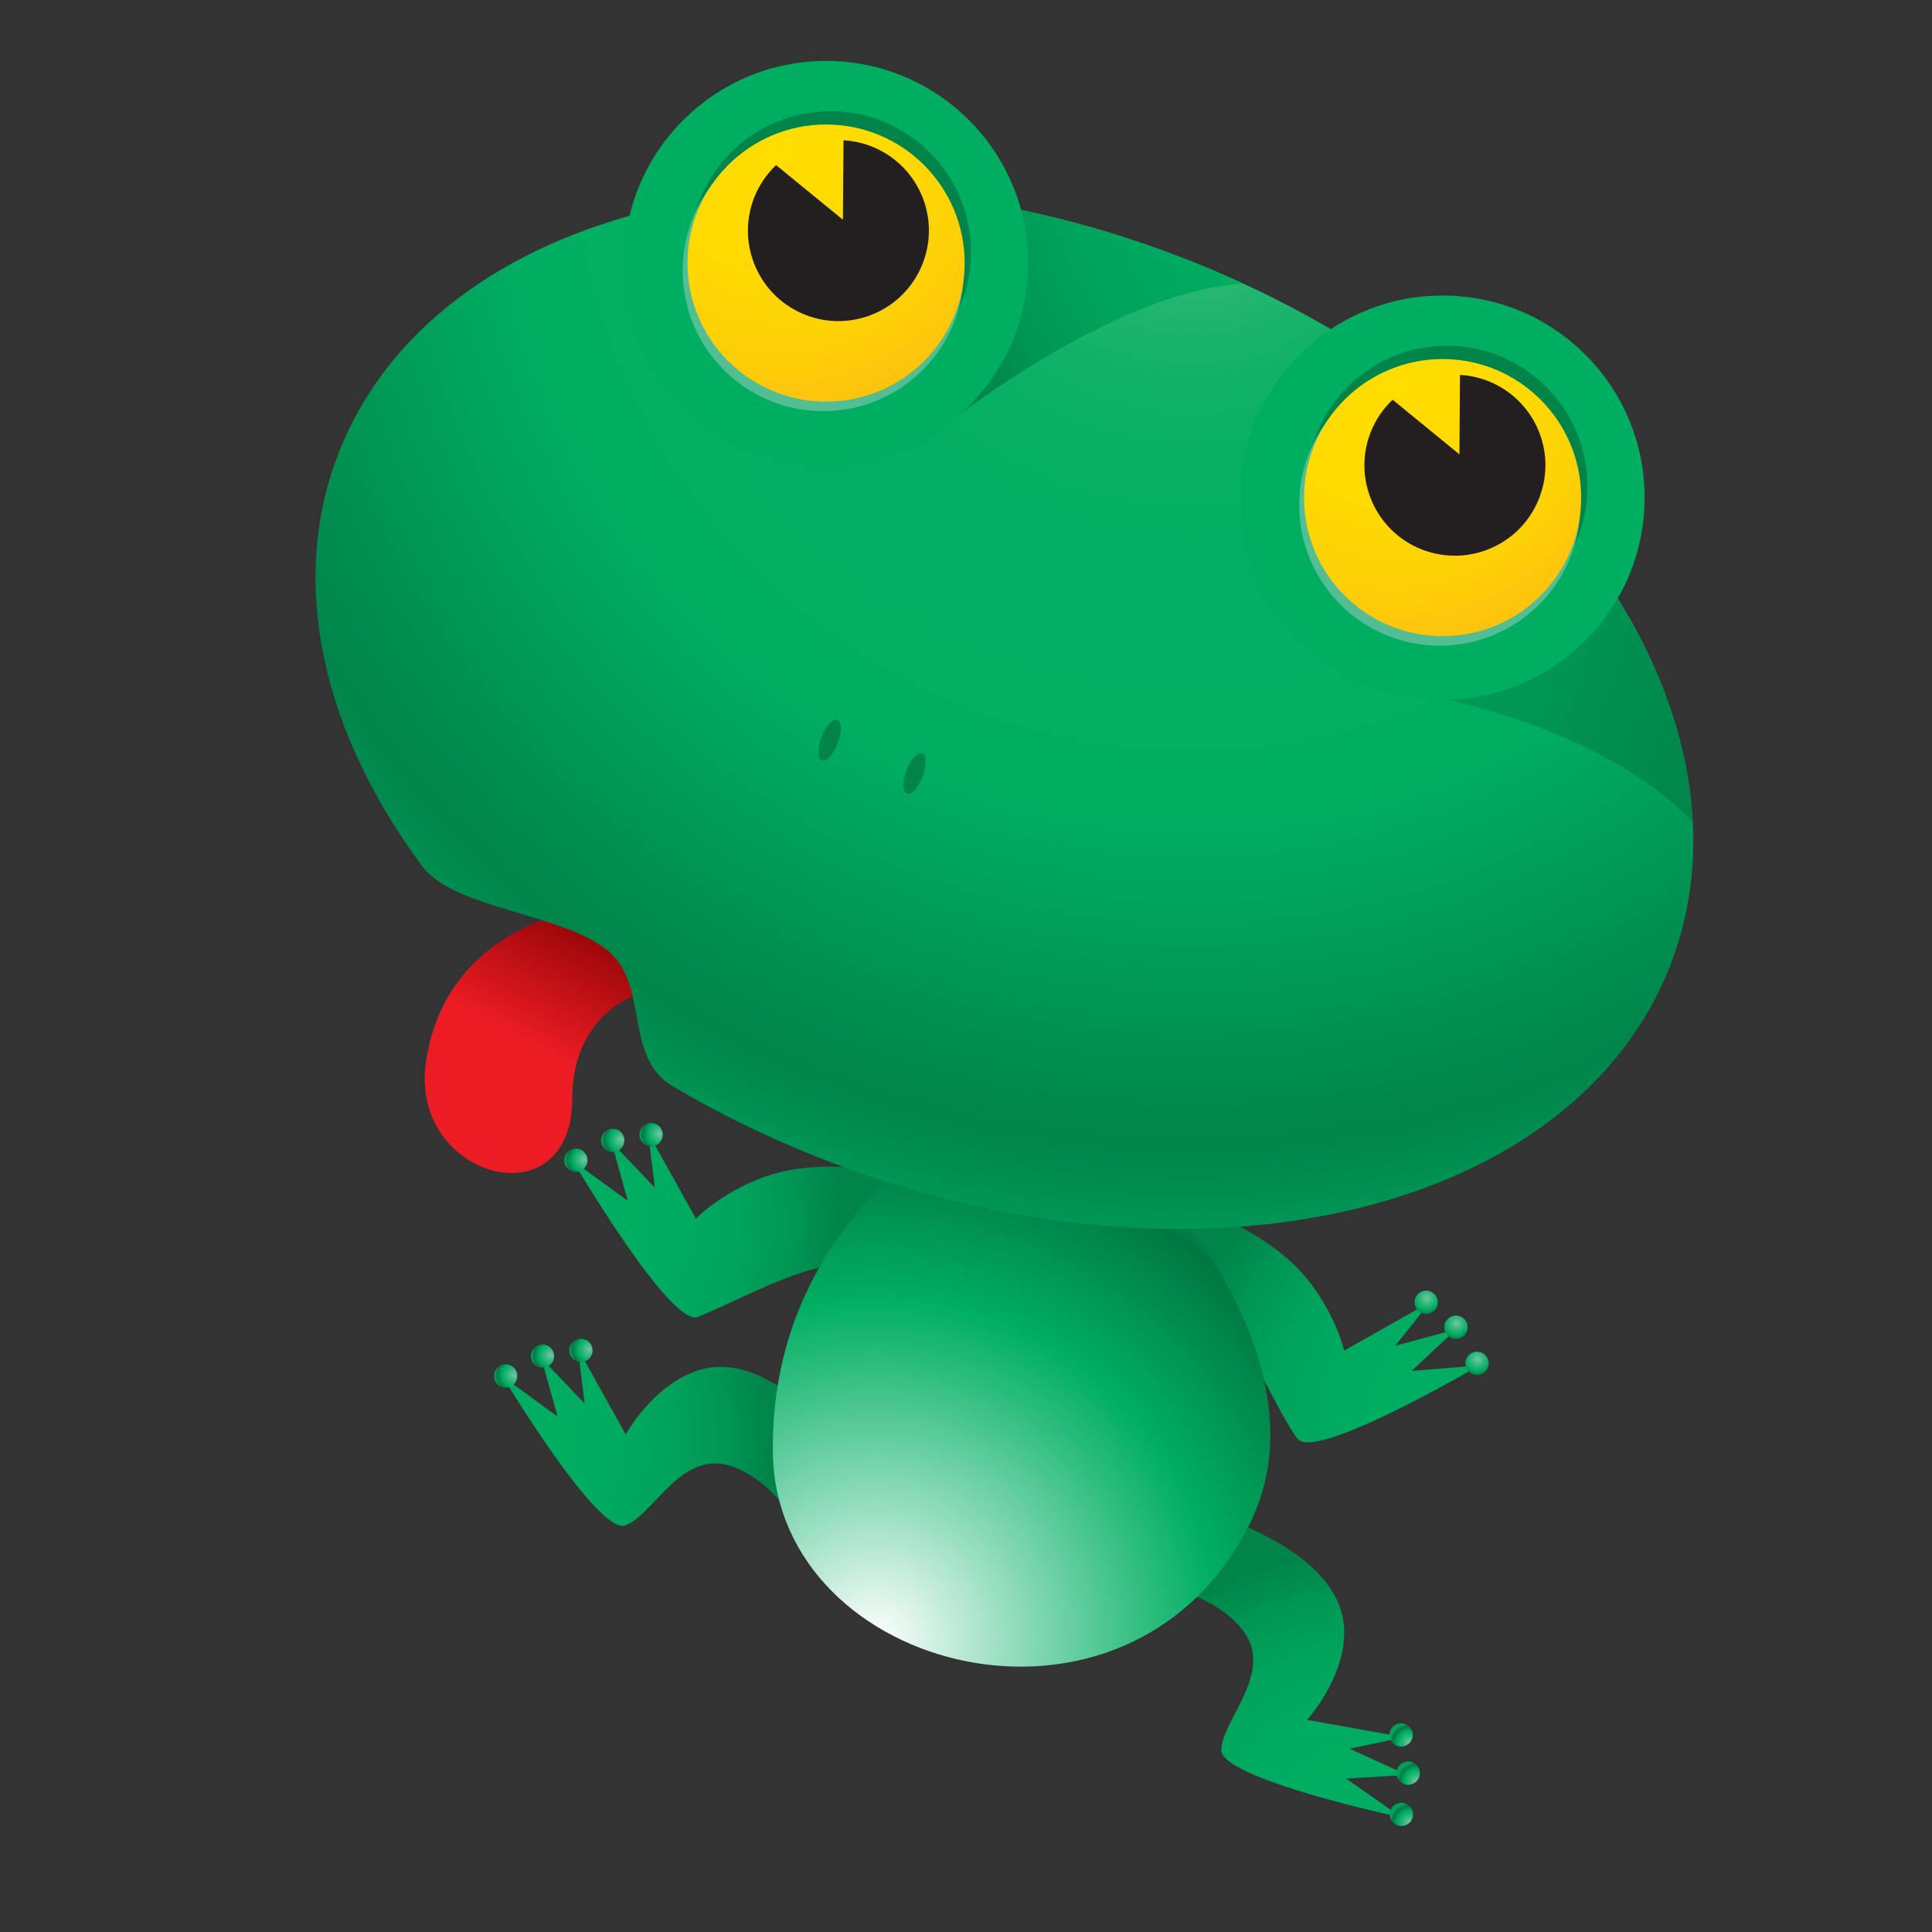 <?xml version="1.0" encoding="utf-8"?>
<!-- Generator: Adobe Illustrator 14.0.0, SVG Export Plug-In . SVG Version: 6.00 Build 43363)  -->
<!DOCTYPE svg PUBLIC "-//W3C//DTD SVG 1.1//EN" "http://www.w3.org/Graphics/SVG/1.1/DTD/svg11.dtd">
<svg version="1.1" id="图层_1" xmlns="http://www.w3.org/2000/svg" xmlns:xlink="http://www.w3.org/1999/xlink" x="0px" y="0px"
	 width="50px" height="50px" viewBox="0 0 50 50" enable-background="new 0 0 50 50" xml:space="preserve">
<rect x="0" y="0" width="50" height="50" fill="#333333" stroke="none"/>
<g>
	
		<radialGradient id="SVGID_1_" cx="280.576" cy="325.207" r="9.2" gradientTransform="matrix(-0.434 -0.656 -0.656 0.434 349.613 74.546)" gradientUnits="userSpaceOnUse">
		<stop  offset="0" style="stop-color:#00AE62"/>
		<stop  offset="0.41" style="stop-color:#00AC61"/>
		<stop  offset="0.651" style="stop-color:#00A35C"/>
		<stop  offset="0.848" style="stop-color:#009554"/>
		<stop  offset="1" style="stop-color:#00844A"/>
	</radialGradient>
	<path fill="url(#SVGID_1_)" d="M24.856,30.785c0,0-2.972-1.068-5.046-0.338c-1.14,0.404-1.799,1.092-1.799,1.092l-1.241-2.229
		l0.179,1.43l-1.125-1.182l0.424,1.52l-1.423-1.037c0,0,2.533,4.32,3.236,4.041c0.747-0.299,1.951-0.943,2.893-1.211
		c1.173-0.336,2.691-0.336,2.691-0.336L24.856,30.785z"/>
	
		<radialGradient id="SVGID_2_" cx="177.398" cy="130.904" r="0.519" gradientTransform="matrix(0.945 0 0 0.945 -150.579 -94.361)" gradientUnits="userSpaceOnUse">
		<stop  offset="0" style="stop-color:#72C5A4"/>
		<stop  offset="0.378" style="stop-color:#28B679"/>
		<stop  offset="0.607" style="stop-color:#00AE62"/>
		<stop  offset="0.893" style="stop-color:#007742"/>
		<stop  offset="1" style="stop-color:#009F5A"/>
	</radialGradient>
	<circle fill="url(#SVGID_2_)" cx="16.851" cy="29.365" r="0.302"/>
	
		<radialGradient id="SVGID_3_" cx="180.039" cy="130.516" r="0.518" gradientTransform="matrix(0.945 0 0 0.945 -154.068 -93.846)" gradientUnits="userSpaceOnUse">
		<stop  offset="0" style="stop-color:#72C5A4"/>
		<stop  offset="0.378" style="stop-color:#28B679"/>
		<stop  offset="0.607" style="stop-color:#00AE62"/>
		<stop  offset="0.893" style="stop-color:#007742"/>
		<stop  offset="1" style="stop-color:#009F5A"/>
	</radialGradient>
	<circle fill="url(#SVGID_3_)" cx="15.857" cy="29.512" r="0.302"/>
	
		<radialGradient id="SVGID_4_" cx="182.571" cy="129.148" r="0.517" gradientTransform="matrix(0.945 0 0 0.945 -157.414 -92.037)" gradientUnits="userSpaceOnUse">
		<stop  offset="0" style="stop-color:#72C5A4"/>
		<stop  offset="0.378" style="stop-color:#28B679"/>
		<stop  offset="0.607" style="stop-color:#00AE62"/>
		<stop  offset="0.893" style="stop-color:#007742"/>
		<stop  offset="1" style="stop-color:#009F5A"/>
	</radialGradient>
	<circle fill="url(#SVGID_4_)" cx="14.903" cy="30.027" r="0.302"/>
	
		<radialGradient id="SVGID_5_" cx="248.973" cy="303.347" r="9.197" gradientTransform="matrix(0.712 -0.334 0.334 0.712 -240.937 -96.244)" gradientUnits="userSpaceOnUse">
		<stop  offset="0" style="stop-color:#00AE62"/>
		<stop  offset="0.41" style="stop-color:#00AC61"/>
		<stop  offset="0.651" style="stop-color:#00A35C"/>
		<stop  offset="0.848" style="stop-color:#009554"/>
		<stop  offset="1" style="stop-color:#00844A"/>
	</radialGradient>
	<path fill="url(#SVGID_5_)" d="M29.336,30.742c0,0,3.094,0.637,4.482,2.344c0.764,0.938,0.967,1.869,0.967,1.869l2.221-1.254
		l-0.897,1.127l1.576-0.424L36.53,35.48l1.753-0.143c0,0-4.253,2.502-4.706,1.895c-0.481-0.645-0.995-1.969-1.659-2.689
		c-0.826-0.896-2.46-1.676-2.46-1.676L29.336,30.742z"/>
	
		<radialGradient id="SVGID_6_" cx="207.513" cy="142.952" r="0.518" gradientTransform="matrix(-0.806 -0.492 -0.492 0.806 274.51 20.477)" gradientUnits="userSpaceOnUse">
		<stop  offset="0" style="stop-color:#72C5A4"/>
		<stop  offset="0.378" style="stop-color:#28B679"/>
		<stop  offset="0.607" style="stop-color:#00AE62"/>
		<stop  offset="0.893" style="stop-color:#007742"/>
		<stop  offset="1" style="stop-color:#009F5A"/>
	</radialGradient>
	<circle fill="url(#SVGID_6_)" cx="36.909" cy="33.704" r="0.302"/>
	
		<radialGradient id="SVGID_7_" cx="210.148" cy="142.559" r="0.52" gradientTransform="matrix(-0.806 -0.492 -0.492 0.806 277.213 22.735)" gradientUnits="userSpaceOnUse">
		<stop  offset="0" style="stop-color:#72C5A4"/>
		<stop  offset="0.378" style="stop-color:#28B679"/>
		<stop  offset="0.607" style="stop-color:#00AE62"/>
		<stop  offset="0.893" style="stop-color:#007742"/>
		<stop  offset="1" style="stop-color:#009F5A"/>
	</radialGradient>
	<circle fill="url(#SVGID_7_)" cx="37.68" cy="34.349" r="0.302"/>
	
		<radialGradient id="SVGID_8_" cx="212.685" cy="141.19" r="0.517" gradientTransform="matrix(-0.806 -0.492 -0.492 0.806 279.127 26.023)" gradientUnits="userSpaceOnUse">
		<stop  offset="0" style="stop-color:#72C5A4"/>
		<stop  offset="0.378" style="stop-color:#28B679"/>
		<stop  offset="0.607" style="stop-color:#00AE62"/>
		<stop  offset="0.893" style="stop-color:#007742"/>
		<stop  offset="1" style="stop-color:#009F5A"/>
	</radialGradient>
	<circle fill="url(#SVGID_8_)" cx="38.226" cy="35.284" r="0.302"/>
	
		<radialGradient id="SVGID_9_" cx="208.578" cy="293.68" r="9.2" gradientTransform="matrix(0.761 0.197 -0.197 0.761 -65.912 -217.171)" gradientUnits="userSpaceOnUse">
		<stop  offset="0" style="stop-color:#00AE62"/>
		<stop  offset="0.41" style="stop-color:#00AC61"/>
		<stop  offset="0.651" style="stop-color:#00A35C"/>
		<stop  offset="0.848" style="stop-color:#009554"/>
		<stop  offset="1" style="stop-color:#00844A"/>
	</radialGradient>
	<path fill="url(#SVGID_9_)" d="M31.136,39.117c0,0,3.672,0.941,3.653,3.143c-0.01,1.209-0.962,2.25-0.962,2.25l2.511,0.449
		l-1.41,0.297l1.483,0.68l-1.575,0.092l1.442,1.01c0,0-4.711-1.002-4.673-1.76c0.04-0.803,1.394-2.006,0.553-3.094
		c-0.746-0.965-2.336-1.211-2.336-1.211L31.136,39.117z"/>
	
		<radialGradient id="SVGID_10_" cx="233.82" cy="166.381" r="0.519" gradientTransform="matrix(-0.307 -0.893 -0.893 0.307 256.833 202.83)" gradientUnits="userSpaceOnUse">
		<stop  offset="0" style="stop-color:#72C5A4"/>
		<stop  offset="0.378" style="stop-color:#28B679"/>
		<stop  offset="0.607" style="stop-color:#00AE62"/>
		<stop  offset="0.893" style="stop-color:#007742"/>
		<stop  offset="1" style="stop-color:#009F5A"/>
	</radialGradient>
	<circle fill="url(#SVGID_10_)" cx="36.26" cy="44.9" r="0.302"/>
	
		<radialGradient id="SVGID_11_" cx="236.464" cy="165.993" r="0.518" gradientTransform="matrix(-0.307 -0.893 -0.893 0.307 257.482 206.299)" gradientUnits="userSpaceOnUse">
		<stop  offset="0" style="stop-color:#72C5A4"/>
		<stop  offset="0.378" style="stop-color:#28B679"/>
		<stop  offset="0.607" style="stop-color:#00AE62"/>
		<stop  offset="0.893" style="stop-color:#007742"/>
		<stop  offset="1" style="stop-color:#009F5A"/>
	</radialGradient>
	<circle fill="url(#SVGID_11_)" cx="36.445" cy="45.889" r="0.302"/>
	
		<radialGradient id="SVGID_12_" cx="238.994" cy="164.62" r="0.518" gradientTransform="matrix(-0.307 -0.893 -0.893 0.307 256.853 210.051)" gradientUnits="userSpaceOnUse">
		<stop  offset="0" style="stop-color:#72C5A4"/>
		<stop  offset="0.378" style="stop-color:#28B679"/>
		<stop  offset="0.607" style="stop-color:#00AE62"/>
		<stop  offset="0.893" style="stop-color:#007742"/>
		<stop  offset="1" style="stop-color:#009F5A"/>
	</radialGradient>
	<circle fill="url(#SVGID_12_)" cx="36.268" cy="46.957" r="0.301"/>
	
		<radialGradient id="SVGID_13_" cx="292.239" cy="310.548" r="9.199" gradientTransform="matrix(-0.434 -0.656 -0.656 0.434 343.238 94.145)" gradientUnits="userSpaceOnUse">
		<stop  offset="0" style="stop-color:#00AE62"/>
		<stop  offset="0.41" style="stop-color:#00AC61"/>
		<stop  offset="0.651" style="stop-color:#00A35C"/>
		<stop  offset="0.848" style="stop-color:#009554"/>
		<stop  offset="1" style="stop-color:#00844A"/>
	</radialGradient>
	<path fill="url(#SVGID_13_)" d="M22.168,37.92c0,0-2.083-3.168-4.158-2.436c-1.141,0.4-1.816,1.639-1.816,1.639l-1.241-2.229
		l0.179,1.43l-1.125-1.18l0.425,1.518l-1.422-1.035c0,0,2.478,4.129,3.181,3.85c0.747-0.299,1.445-1.973,2.746-1.529
		c1.155,0.393,1.904,1.816,1.904,1.816L22.168,37.92z"/>
	
		<linearGradient id="SVGID_14_" gradientUnits="userSpaceOnUse" x1="179.53" y1="106.428" x2="181.412" y2="102.803" gradientTransform="matrix(0.945 0 0 0.945 -155.568 -73.375)">
		<stop  offset="0" style="stop-color:#EC1C24"/>
		<stop  offset="1" style="stop-color:#8A0304"/>
	</linearGradient>
	<path fill="url(#SVGID_14_)" d="M15.625,23.421c0,0-4.042,0.257-4.602,4.062c-0.443,3.01,3.787,4.17,3.787,0.936
		c0-2.37,2.058-3.129,2.913-2.701C18.578,26.144,15.625,23.421,15.625,23.421z"/>
	
		<radialGradient id="SVGID_15_" cx="190.065" cy="124.003" r="15.43" gradientTransform="matrix(0.945 0 0 0.945 -156.955 -74.761)" gradientUnits="userSpaceOnUse">
		<stop  offset="0" style="stop-color:#FFFFFF"/>
		<stop  offset="0.255" style="stop-color:#8EDBBA"/>
		<stop  offset="0.499" style="stop-color:#28BB7B"/>
		<stop  offset="0.607" style="stop-color:#00AE62"/>
		<stop  offset="0.893" style="stop-color:#007742"/>
		<stop  offset="1" style="stop-color:#009F5A"/>
	</radialGradient>
	<path fill="url(#SVGID_15_)" d="M24.631,29.262c0,0-4.733,2.566-4.628,8.367c0.104,5.686,9.188,8.012,12.318,1.855
		c2.411-4.74-3.794-10.355-3.794-10.355L24.631,29.262z"/>
	
		<radialGradient id="SVGID_16_" cx="198.723" cy="82.744" r="31.062" gradientTransform="matrix(0.945 0 0 0.945 -156.955 -74.761)" gradientUnits="userSpaceOnUse">
		<stop  offset="0" style="stop-color:#82C893"/>
		<stop  offset="0.009" style="stop-color:#79C690"/>
		<stop  offset="0.049" style="stop-color:#59C083"/>
		<stop  offset="0.092" style="stop-color:#3DBA79"/>
		<stop  offset="0.142" style="stop-color:#26B670"/>
		<stop  offset="0.199" style="stop-color:#15B26A"/>
		<stop  offset="0.268" style="stop-color:#09B065"/>
		<stop  offset="0.364" style="stop-color:#02AE63"/>
		<stop  offset="0.607" style="stop-color:#00AE62"/>
		<stop  offset="0.893" style="stop-color:#00844A"/>
		<stop  offset="1" style="stop-color:#009F5A"/>
	</radialGradient>
	<path fill="url(#SVGID_16_)" d="M43.251,24.921c-2.465,6.479-12.19,8.796-21.722,5.169c-1.462-0.557-2.836-1.221-4.104-1.969
		c-1.303-0.77-0.606-2.566-1.668-3.491c-1.132-0.984-4.006-1.104-4.825-2.206c-2.541-3.418-3.479-7.259-2.195-10.634
		c2.466-6.481,12.191-8.796,21.722-5.171C39.99,10.246,45.716,18.439,43.251,24.921z"/>
	
		<radialGradient id="SVGID_17_" cx="221.362" cy="238.235" r="14.861" gradientTransform="matrix(0.787 0 0 0.787 -139.134 -183.681)" gradientUnits="userSpaceOnUse">
		<stop  offset="0" style="stop-color:#00AE62"/>
		<stop  offset="0.41" style="stop-color:#00AC61"/>
		<stop  offset="0.651" style="stop-color:#00A35C"/>
		<stop  offset="0.848" style="stop-color:#009554"/>
		<stop  offset="1" style="stop-color:#00844A"/>
	</radialGradient>
	<path fill="url(#SVGID_17_)" d="M24.162,11.241c0,0,4.472-3.68,8.01-3.903c-0.558-0.255-1.127-0.496-1.713-0.719
		c-2.433-0.925-4.878-1.461-7.212-1.642L24.162,11.241z"/>
	
		<radialGradient id="SVGID_18_" cx="196.867" cy="245.411" r="38.514" gradientTransform="matrix(0.787 0 0 0.787 -139.134 -183.681)" gradientUnits="userSpaceOnUse">
		<stop  offset="0" style="stop-color:#00AE62"/>
		<stop  offset="0.41" style="stop-color:#00AC61"/>
		<stop  offset="0.651" style="stop-color:#00A35C"/>
		<stop  offset="0.848" style="stop-color:#009554"/>
		<stop  offset="1" style="stop-color:#00844A"/>
	</radialGradient>
	<path fill="url(#SVGID_18_)" d="M40.25,13.283l-2.692,0.367l-0.591,4.367c0,0,4.41,0.722,6.84,3.253
		C43.667,18.57,42.394,15.782,40.25,13.283z"/>
	<g>
		<circle fill="#00AE62" cx="37.333" cy="12.878" r="5.23"/>
		<circle fill="#00844A" cx="37.445" cy="12.586" r="3.638"/>
		<circle fill="#53BD94" cx="37.261" cy="13.072" r="3.638"/>
		
			<radialGradient id="SVGID_19_" cx="175.175" cy="195.096" r="10.01" gradientTransform="matrix(0.735 0.28 -0.28 0.735 -38.098 -182.671)" gradientUnits="userSpaceOnUse">
			<stop  offset="0" style="stop-color:#FFDD00"/>
			<stop  offset="0.396" style="stop-color:#FFDA01"/>
			<stop  offset="0.663" style="stop-color:#FED106"/>
			<stop  offset="0.891" style="stop-color:#FDC20E"/>
			<stop  offset="1" style="stop-color:#FCB813"/>
		</radialGradient>
		<circle fill="url(#SVGID_19_)" cx="37.334" cy="12.878" r="3.586"/>
		<path fill="#231F20" d="M38.486,9.851c-0.231-0.087-0.468-0.136-0.702-0.148l-0.014,2.056l-1.729-1.414
			c-0.247,0.234-0.447,0.524-0.577,0.863c-0.459,1.209,0.147,2.563,1.356,3.021s2.563-0.147,3.021-1.356
			C40.303,11.663,39.694,10.312,38.486,9.851z"/>
	</g>
	<g>
		<circle fill="#00AE62" cx="21.379" cy="6.807" r="5.23"/>
		<circle fill="#00844A" cx="21.49" cy="6.517" r="3.638"/>
		<circle fill="#53BD94" cx="21.306" cy="7.002" r="3.639"/>
		
			<radialGradient id="SVGID_20_" cx="229.634" cy="195.09" r="10.01" gradientTransform="matrix(0.735 0.28 -0.28 0.735 -94.092 -203.975)" gradientUnits="userSpaceOnUse">
			<stop  offset="0" style="stop-color:#FFDD00"/>
			<stop  offset="0.396" style="stop-color:#FFDA01"/>
			<stop  offset="0.663" style="stop-color:#FED106"/>
			<stop  offset="0.891" style="stop-color:#FDC20E"/>
			<stop  offset="1" style="stop-color:#FCB813"/>
		</radialGradient>
		<circle fill="url(#SVGID_20_)" cx="21.379" cy="6.808" r="3.586"/>
		<path fill="#231F20" d="M22.531,3.78c-0.23-0.087-0.466-0.136-0.701-0.149l-0.015,2.056l-1.73-1.414
			c-0.246,0.234-0.447,0.524-0.576,0.863c-0.459,1.208,0.147,2.561,1.356,3.021s2.562-0.147,3.021-1.356
			C24.347,5.593,23.74,4.241,22.531,3.78z"/>
	</g>
	
		<ellipse transform="matrix(0.936 0.353 -0.353 0.936 8.584 -7.063)" fill="#00844A" cx="23.661" cy="20.008" rx="0.224" ry="0.56"/>
	
		<ellipse transform="matrix(0.935 0.354 -0.354 0.935 8.189 -6.363)" fill="#00844A" cx="21.462" cy="19.17" rx="0.225" ry="0.561"/>
	
		<radialGradient id="SVGID_21_" cx="182.225" cy="116.069" r="0.519" gradientTransform="matrix(0.945 0 0 0.945 -156.955 -74.761)" gradientUnits="userSpaceOnUse">
		<stop  offset="0" style="stop-color:#72C5A4"/>
		<stop  offset="0.378" style="stop-color:#28B679"/>
		<stop  offset="0.607" style="stop-color:#00AE62"/>
		<stop  offset="0.893" style="stop-color:#007742"/>
		<stop  offset="1" style="stop-color:#009F5A"/>
	</radialGradient>
	<circle fill="url(#SVGID_21_)" cx="15.034" cy="34.949" r="0.302"/>
	
		<radialGradient id="SVGID_22_" cx="184.864" cy="115.68" r="0.518" gradientTransform="matrix(0.945 0 0 0.945 -160.444 -74.247)" gradientUnits="userSpaceOnUse">
		<stop  offset="0" style="stop-color:#72C5A4"/>
		<stop  offset="0.378" style="stop-color:#28B679"/>
		<stop  offset="0.607" style="stop-color:#00AE62"/>
		<stop  offset="0.893" style="stop-color:#007742"/>
		<stop  offset="1" style="stop-color:#009F5A"/>
	</radialGradient>
	<circle fill="url(#SVGID_22_)" cx="14.04" cy="35.096" r="0.301"/>
	
		<radialGradient id="SVGID_23_" cx="187.398" cy="114.31" r="0.517" gradientTransform="matrix(0.945 0 0 0.945 -163.79 -72.438)" gradientUnits="userSpaceOnUse">
		<stop  offset="0" style="stop-color:#72C5A4"/>
		<stop  offset="0.378" style="stop-color:#28B679"/>
		<stop  offset="0.607" style="stop-color:#00AE62"/>
		<stop  offset="0.893" style="stop-color:#007742"/>
		<stop  offset="1" style="stop-color:#009F5A"/>
	</radialGradient>
	<circle fill="url(#SVGID_23_)" cx="13.087" cy="35.611" r="0.302"/>
</g>
</svg>
